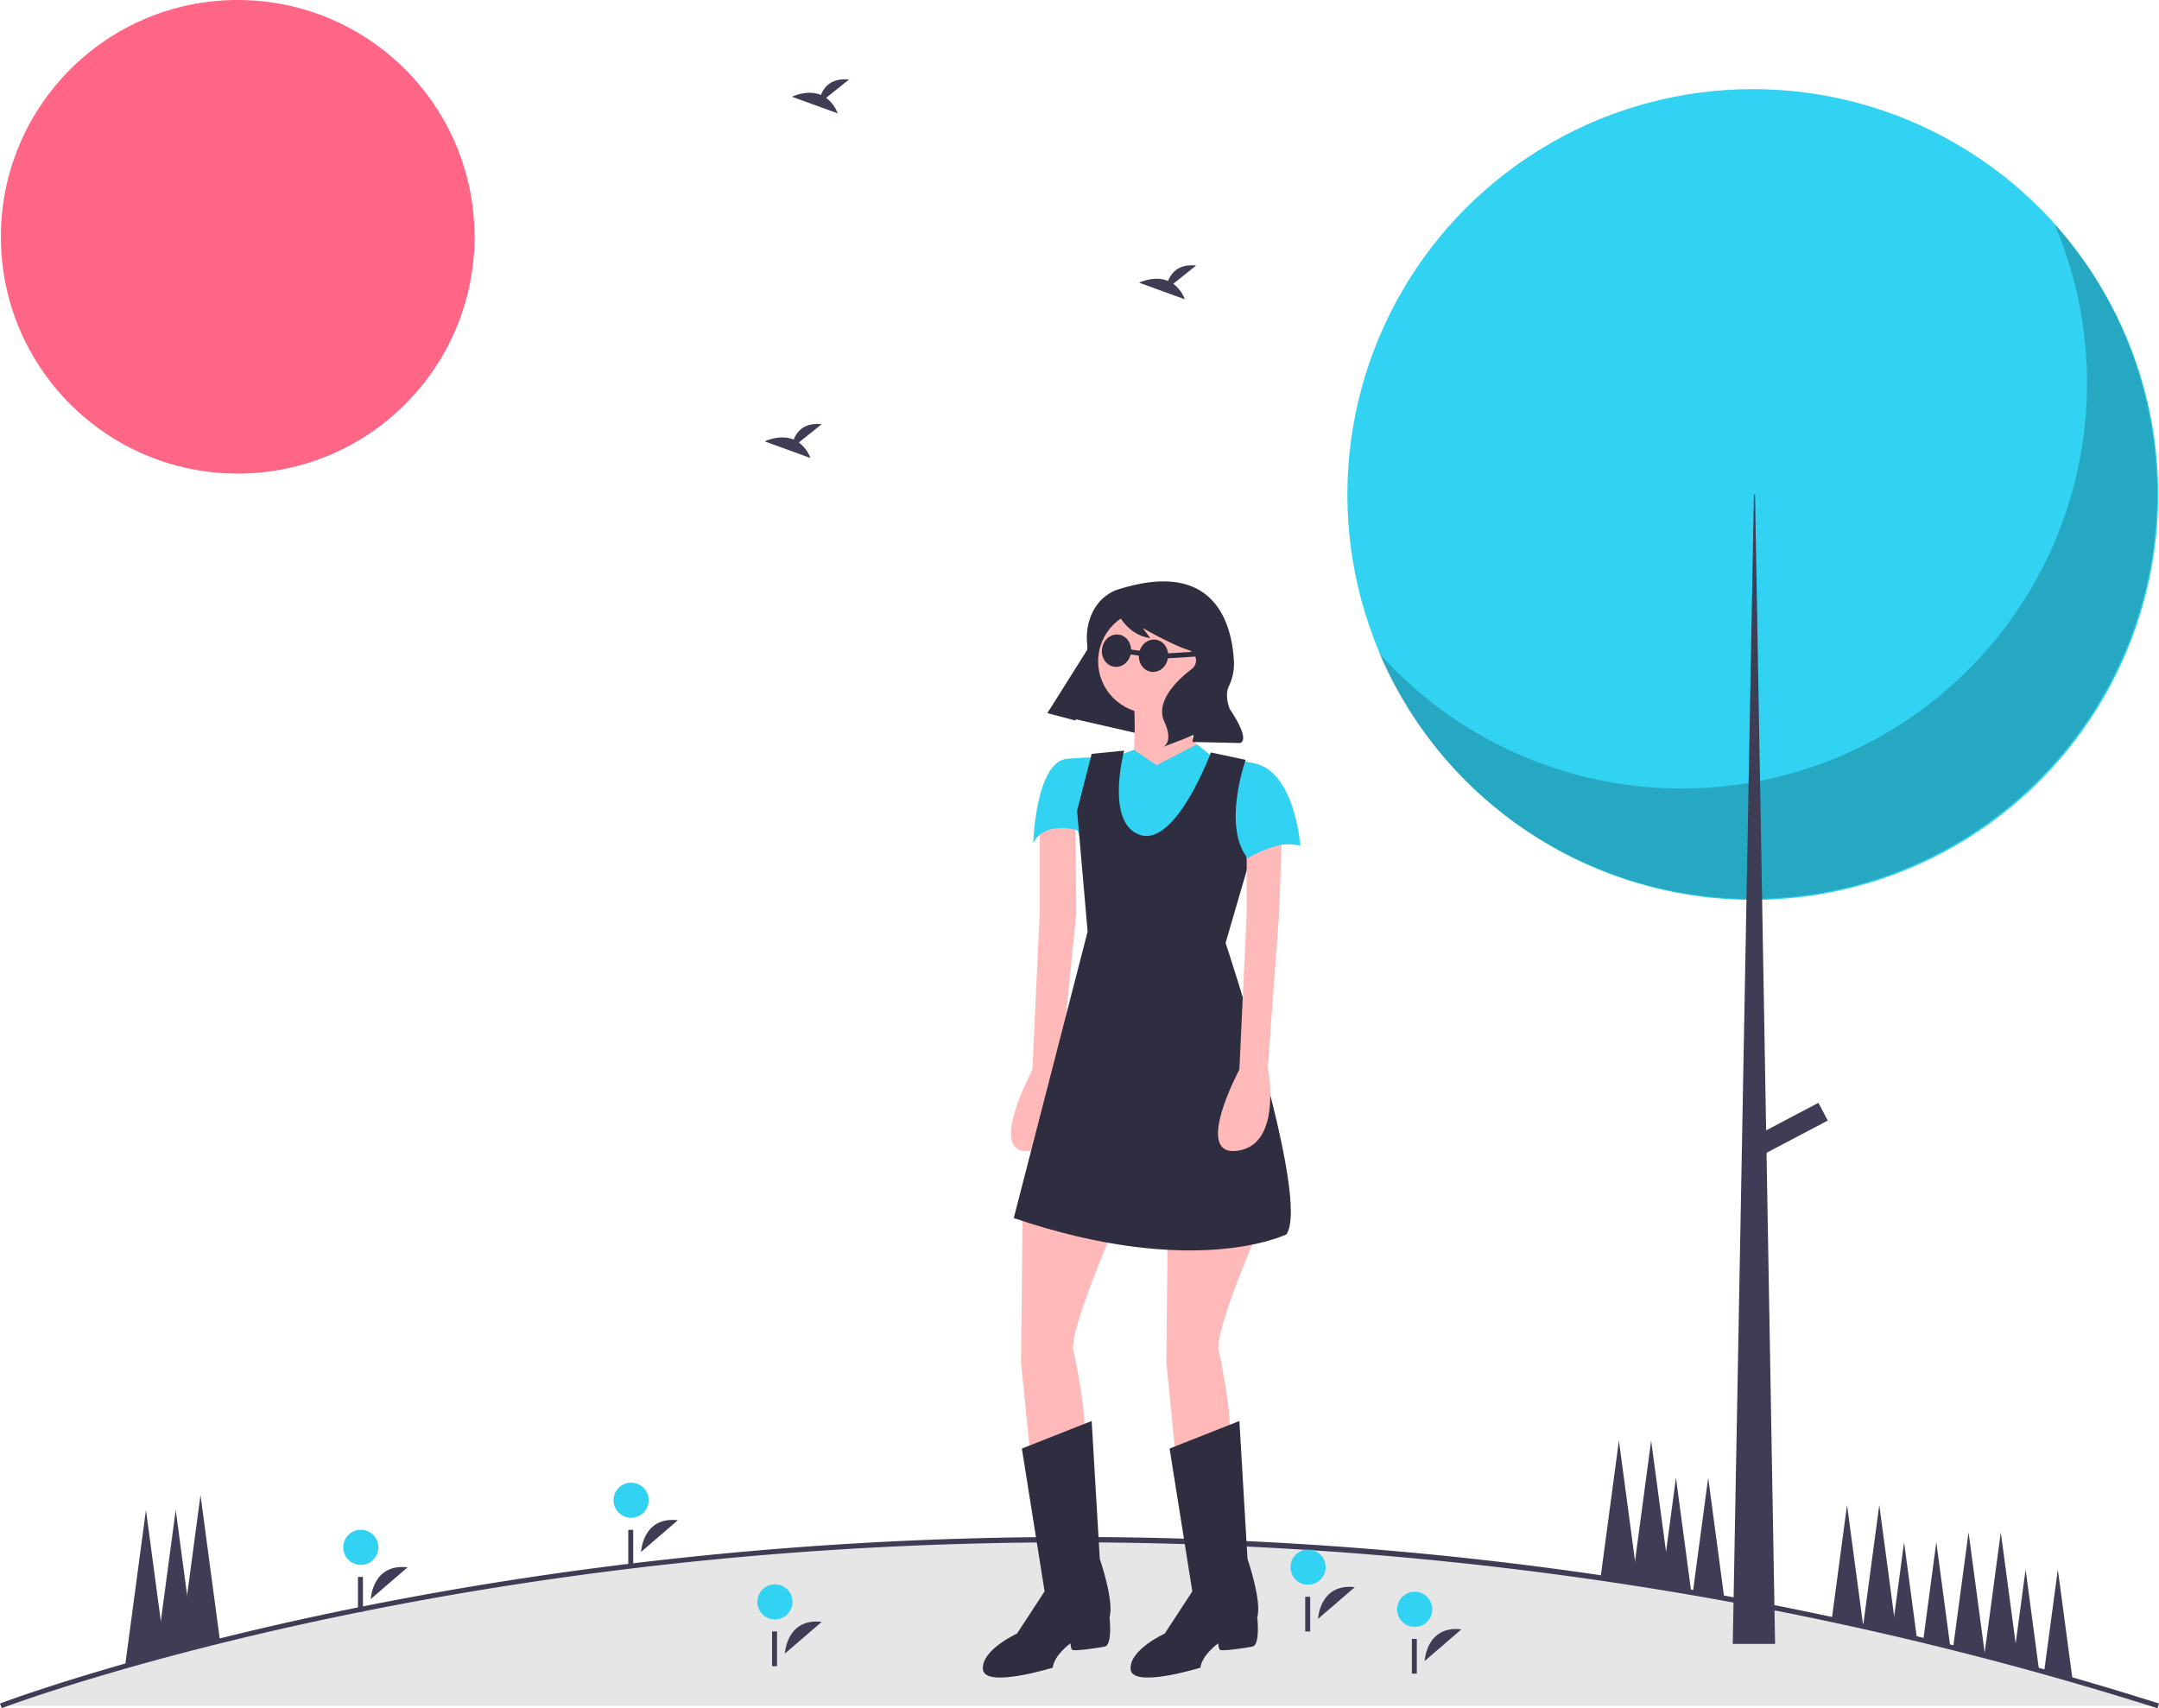 <svg id="ac7ac4f5-d871-441c-96dd-895e3759c58a" data-name="Layer 1" xmlns="http://www.w3.org/2000/svg" width="870.661" height="688.953" viewBox="0 0 870.661 688.953"><title>among_nature</title><polygon points="80.859 603 71.359 674 90.359 674 80.859 603" fill="#3f3d56"/><polygon points="70.859 609 61.359 680 80.359 680 70.859 609" fill="#3f3d56"/><polygon points="58.859 609 49.359 680 68.359 680 58.859 609" fill="#3f3d56"/><polygon points="652.859 581 643.359 652 662.359 652 652.859 581" fill="#3f3d56"/><polygon points="665.859 581 656.359 652 675.359 652 665.859 581" fill="#3f3d56"/><polygon points="675.859 596 666.359 667 685.359 667 675.859 596" fill="#3f3d56"/><polygon points="688.859 596 679.359 667 698.359 667 688.859 596" fill="#3f3d56"/><polygon points="744.859 607 735.359 678 754.359 678 744.859 607" fill="#3f3d56"/><polygon points="757.859 607 748.359 678 767.359 678 757.859 607" fill="#3f3d56"/><polygon points="775.889 682 759.829 682 760.369 678 763.749 652.74 763.859 651.87 767.859 622 772.239 654.75 774.359 670.58 775.889 682" fill="#3f3d56"/><polygon points="788.889 682 772.829 682 774.359 670.58 776.349 655.74 780.859 622 785.679 658.04 785.679 658.05 787.089 668.58 788.889 682" fill="#3f3d56"/><polygon points="802.419 682 785.299 682 787.089 668.58 788.409 658.73 793.859 618 799.699 661.62 800.359 666.58 802.419 682" fill="#3f3d56"/><polygon points="815.419 682 798.299 682 800.359 666.58 800.979 661.95 806.859 618 812.859 662.87 813.179 665.21 815.419 682" fill="#3f3d56"/><polygon points="823.419 682 810.299 682 812.569 665.05 812.859 662.87 816.859 633 821.469 667.49 823.359 681.58 823.419 682" fill="#3f3d56"/><polygon points="836.419 682 823.299 682 823.359 681.58 825.109 668.5 829.859 633 834.989 671.31 836.419 682" fill="#3f3d56"/><circle cx="95.859" cy="95.5" r="95.5" fill="#ff6584"/><path d="M1035.029,793.523h-870s176.64-67.87,436.81-67.1c1.46,0,2.92.01,4.38.02q7.785.045,15.66.17,6.165.105,12.38.26c1.79.04,3.58.09,5.38.14.72.02,1.43.04,2.14.06,1.65.05,3.31.1,4.98.16,3.13.1,6.27.22,9.42.34q4.14.165,8.32.36c1.06.04,2.14.09,3.21.15q7.575.345,15.21.8c1.18.07,2.36.14,3.55.21,1.63.09,3.27.2,4.9.3q3.24.21,6.48.43c2.81.19,5.61.39,8.42.6q8.82.645,17.74,1.42c4.42.37,8.85.78,13.3,1.2q2.835.27,5.69.56,4.365.42,8.75.89c1.86.2,3.73.4,5.59.6,2.25.24,4.49.49,6.74.75,2.24.26,4.5.52,6.75.79q3.39.405,6.78.82c2.27.28,4.53.56,6.8.86,2.24.28,4.48.58,6.73.88q14.37,1.905,28.95,4.15c1.86.28,3.74.57,5.61.87q2.895.45,5.81.93,4.05.645,8.13,1.34c2.33.39,4.66.78,7,1.19,2.11.36,4.24.73,6.36,1.11q.33.06.66.12c2.34.41,4.69.84,7.03,1.27,2.35.43,4.71.87,7.06,1.31q3.54.66,7.08,1.35c2.37.46,4.73.92,7.1,1.39,1.85.37,3.69.74,5.54,1.11.92.19,1.84.37,2.76.56q2.97.615,5.96,1.24,3.57.75,7.15,1.51c.27.06.53.12.8.17q5.55,1.2,11.11,2.44c.5.11,1.01.23,1.52.34q2.91.645,5.82,1.32c1.94.45,3.88.89,5.83,1.35a2.048,2.048,0,0,1,.24.05c2.75.64,5.49,1.29,8.25,1.96q2.055.48,4.11.99c1.88.45,3.75.91,5.63,1.38,1.23.31,2.46.62,3.7.93.91.21,1.82.44,2.73.68q2.88.705,5.77,1.46,2.685.69,5.37,1.39a.834.834,0,0,1,.15.04c.43.11.85.22,1.28.33,1.31.34,2.62.69,3.94,1.04,1.35.36,2.71.72,4.07,1.09,1.19.32,2.39.64,3.58.97a.296.296,0,0,1,.1.02c.17.04.34.09.51.14,1.38.37,2.76.74,4.14,1.13,1.38.38,2.76.76,4.15,1.15.14.03.28.07.42.11q1.605.435,3.21.9s0-.01.01,0c.61.16,1.22.34,1.83.51q2.445.69,4.89,1.39c1.05.3,2.11.6,3.16.91,2.93.85,5.87,1.7,8.81,2.57s5.89,1.75,8.83,2.64c1.77.53,3.53,1.07,5.3,1.62q2.49.75,4.98,1.53C1030.059,791.963,1032.549,792.733,1035.029,793.523Z" transform="translate(-164.67 -105.523)" fill="#e6e6e6"/><path d="M1034.727,794.477C788.494,716.529,565.218,720.682,421.272,737.892,265.325,756.536,166.368,794.08,165.387,794.457l-.718-1.867c.984-.378,100.173-38.011,256.365-56.685a1486.92,1486.92,0,0,1,276.89-7.083,1444.325,1444.325,0,0,1,337.405,63.748Z" transform="translate(-164.67 -105.523)" fill="#3f3d56"/><circle cx="706.859" cy="199.451" r="163.5" fill="#31d2f2"/><path d="M993.15,195.769A163.513,163.513,0,0,1,720.711,368.812,163.514,163.514,0,1,0,993.15,195.769Z" transform="translate(-164.67 -105.523)" opacity="0.2"/><polygon points="707.308 199.451 707.757 199.451 715.842 663 698.774 663 707.308 199.451" fill="#3f3d56"/><rect x="882.309" y="545.732" width="8.085" height="30.544" transform="translate(805.176 -590.164) rotate(62.234)" fill="#3f3d56"/><polygon points="422.456 287.501 471.331 298.686 491.981 259.738 450.189 243.422 422.456 287.501" fill="#2f2e41"/><path d="M613.093,602.687s-15.711,36.004-15.711,46.478c0,0,6.219,28.476,4.255,36.331l-6.874,14.729-14.402-5.892-3.928-39.277.655-62.844Z" transform="translate(-164.67 -105.523)" fill="#ffb9b9"/><path d="M621.93,387.317s1.309,21.602-1.309,28.149,9.819,18.984,9.819,18.984l19.639-25.53s-13.092-13.092-9.819-27.494Z" transform="translate(-164.67 -105.523)" fill="#ffb9b9"/><path d="M583.962,439.032v34.695l-2.946,63.171s-18.984,35.35-.655,32.731,12.11-33.713,12.11-33.713l6.219-61.862-.327-37.641Z" transform="translate(-164.67 -105.523)" fill="#ffb9b9"/><path d="M576.761,689.752,604.91,678.623l3.273,55.643s5.892,17.02,3.928,23.566c0,0,1.309,11.129-1.964,11.783s-12.438,1.964-13.092,1.309-.655-2.618-.655-2.618-6.546,4.582-7.201,9.819c0,0-27.494,8.51-28.149.655s13.747-14.402,13.747-14.402l11.129-17.02Z" transform="translate(-164.67 -105.523)" fill="#2f2e41"/><path d="M671.681,602.687s-15.711,36.004-15.711,46.478c0,0,6.219,28.476,4.255,36.331l-6.874,14.729-14.402-5.892-3.928-39.277.655-62.844Z" transform="translate(-164.67 -105.523)" fill="#ffb9b9"/><path d="M636.332,689.752,664.48,678.623l3.273,55.643s5.892,17.02,3.928,23.566c0,0,1.309,11.129-1.964,11.783s-12.438,1.964-13.092,1.309-.655-2.618-.655-2.618-6.546,4.582-7.201,9.819c0,0-27.494,8.51-28.149.655s13.747-14.402,13.747-14.402l11.129-17.02Z" transform="translate(-164.67 -105.523)" fill="#2f2e41"/><circle cx="463.806" cy="266.737" r="20.948" fill="#ffb9b9"/><path d="M631.095,414.156l16.256-8.442,7.311,5.823s17.675-.655,24.221,7.201S689.029,446.56,689.029,446.56s-21.602-4.582-18.984,13.747l-3.928-10.474-3.6,8.837-43.86,15.056-19.639-33.386s-13.092-3.928-17.675,5.237c0,0,.982-33.058,13.747-34.04,8.585-.66,15.056-.655,15.056-.655l7.201-1.309,4.611-1.637Z" transform="translate(-164.67 -105.523)" fill="#31d2f2"/><path d="M667,412s-10.014,27.98,1.588,40.598L658.916,485.837S693.284,588.94,683.464,603.342c0,0-36.659,18.329-109.976-6.546L603.273,481.255l-4.255-48.769,5.892-22.912,13.092-1.309s-7.855,29.458,6.546,34.04S653,409,653,409Z" transform="translate(-164.67 -105.523)" fill="#2f2e41"/><path d="M667.426,439.032v34.695l-2.946,63.171s-18.984,35.35-.655,32.731,12.11-33.713,12.11-33.713l4.582-62.189,1.309-37.313Z" transform="translate(-164.67 -105.523)" fill="#ffb9b9"/><path d="M689.029,446.56s-2.327-33.618-21.784-33.502v38.878S681.828,443.287,689.029,446.56Z" transform="translate(-164.67 -105.523)" fill="#31d2f2"/><path d="M616.649,342.94s-10.827,2.037-13.331,15.54a24.79,24.79,0,0,0-.212,6.895c.25,2.599-.113,8.089-5.756,14.553a141.512,141.512,0,0,0-10.276,13.197h0l11.313,3.012,5.055-18.744a95.887,95.887,0,0,1,11.205-25.752l.104-.167s3.758,10.04,13.829,11.416l-3.105-4.088s11.773,6.806,18.443,8.885a4.383,4.383,0,0,1,1.414,7.621q-.071.056-.145.112c-4.906,3.726-14.915,12.618-10.961,21.219s-.657,10.169-.657,10.169l8.503-3.235,3.892-1.667-.393,2.877,18.999.398s5.134-.031-3.985-13.735c0,0-2.2-5.138-.394-9.064a20.853,20.853,0,0,0,2.106-9.555C661.721,359.012,655.9,330.905,616.649,342.94Z" transform="translate(-164.67 -105.523)" fill="#2f2e41"/><ellipse cx="629.842" cy="369.998" rx="6.546" ry="5.892" transform="translate(13.298 838.416) rotate(-82.218)" fill="#2f2e41"/><ellipse cx="614.925" cy="367.959" rx="6.546" ry="5.892" transform="translate(2.42 821.873) rotate(-82.218)" fill="#2f2e41"/><rect x="635.106" y="368.648" width="13.352" height="2" transform="translate(-186.262 -65.205) rotate(-3.539)" fill="#2f2e41"/><rect x="621.059" y="365.66" width="2" height="6.547" transform="matrix(0.135, -0.991, 0.991, 0.135, 7.623, 829.785)" fill="#2f2e41"/><path d="M481.181,772.447s.691-14.47,14.847-12.788" transform="translate(-164.67 -105.523)" fill="#3f3d56"/><circle cx="312.512" cy="646.069" r="7.085" fill="#31d2f2"/><rect x="311.359" y="658" width="2" height="14" fill="#3f3d56"/><path d="M739.181,775.447s.691-14.47,14.847-12.788" transform="translate(-164.67 -105.523)" fill="#3f3d56"/><circle cx="570.512" cy="649.069" r="7.085" fill="#31d2f2"/><rect x="569.359" y="661" width="2" height="14" fill="#3f3d56"/><path d="M314.181,750.447s.691-14.47,14.847-12.788" transform="translate(-164.67 -105.523)" fill="#3f3d56"/><circle cx="145.512" cy="624.069" r="7.085" fill="#31d2f2"/><rect x="144.359" y="636" width="2" height="14" fill="#3f3d56"/><path d="M423.181,731.447s.691-14.47,14.847-12.788" transform="translate(-164.67 -105.523)" fill="#3f3d56"/><circle cx="254.512" cy="605.069" r="7.085" fill="#31d2f2"/><rect x="253.359" y="617" width="2" height="14" fill="#3f3d56"/><path d="M696.181,758.447s.691-14.47,14.847-12.788" transform="translate(-164.67 -105.523)" fill="#3f3d56"/><circle cx="527.512" cy="632.069" r="7.085" fill="#31d2f2"/><rect x="526.359" y="644" width="2" height="14" fill="#3f3d56"/><path d="M497.823,144.989l9.206-7.363c-7.151-.789-10.09,3.111-11.292,6.198-5.587-2.32-11.669.72-11.669.72l18.419,6.687A13.938,13.938,0,0,0,497.823,144.989Z" transform="translate(-164.67 -105.523)" fill="#3f3d56"/><path d="M637.823,219.989l9.206-7.363c-7.151-.789-10.09,3.111-11.292,6.198-5.587-2.32-11.669.72-11.669.72l18.419,6.687A13.938,13.938,0,0,0,637.823,219.989Z" transform="translate(-164.67 -105.523)" fill="#3f3d56"/><path d="M486.823,283.989l9.206-7.363c-7.151-.789-10.09,3.111-11.292,6.198-5.587-2.32-11.669.72-11.669.72l18.419,6.687A13.938,13.938,0,0,0,486.823,283.989Z" transform="translate(-164.67 -105.523)" fill="#3f3d56"/></svg>